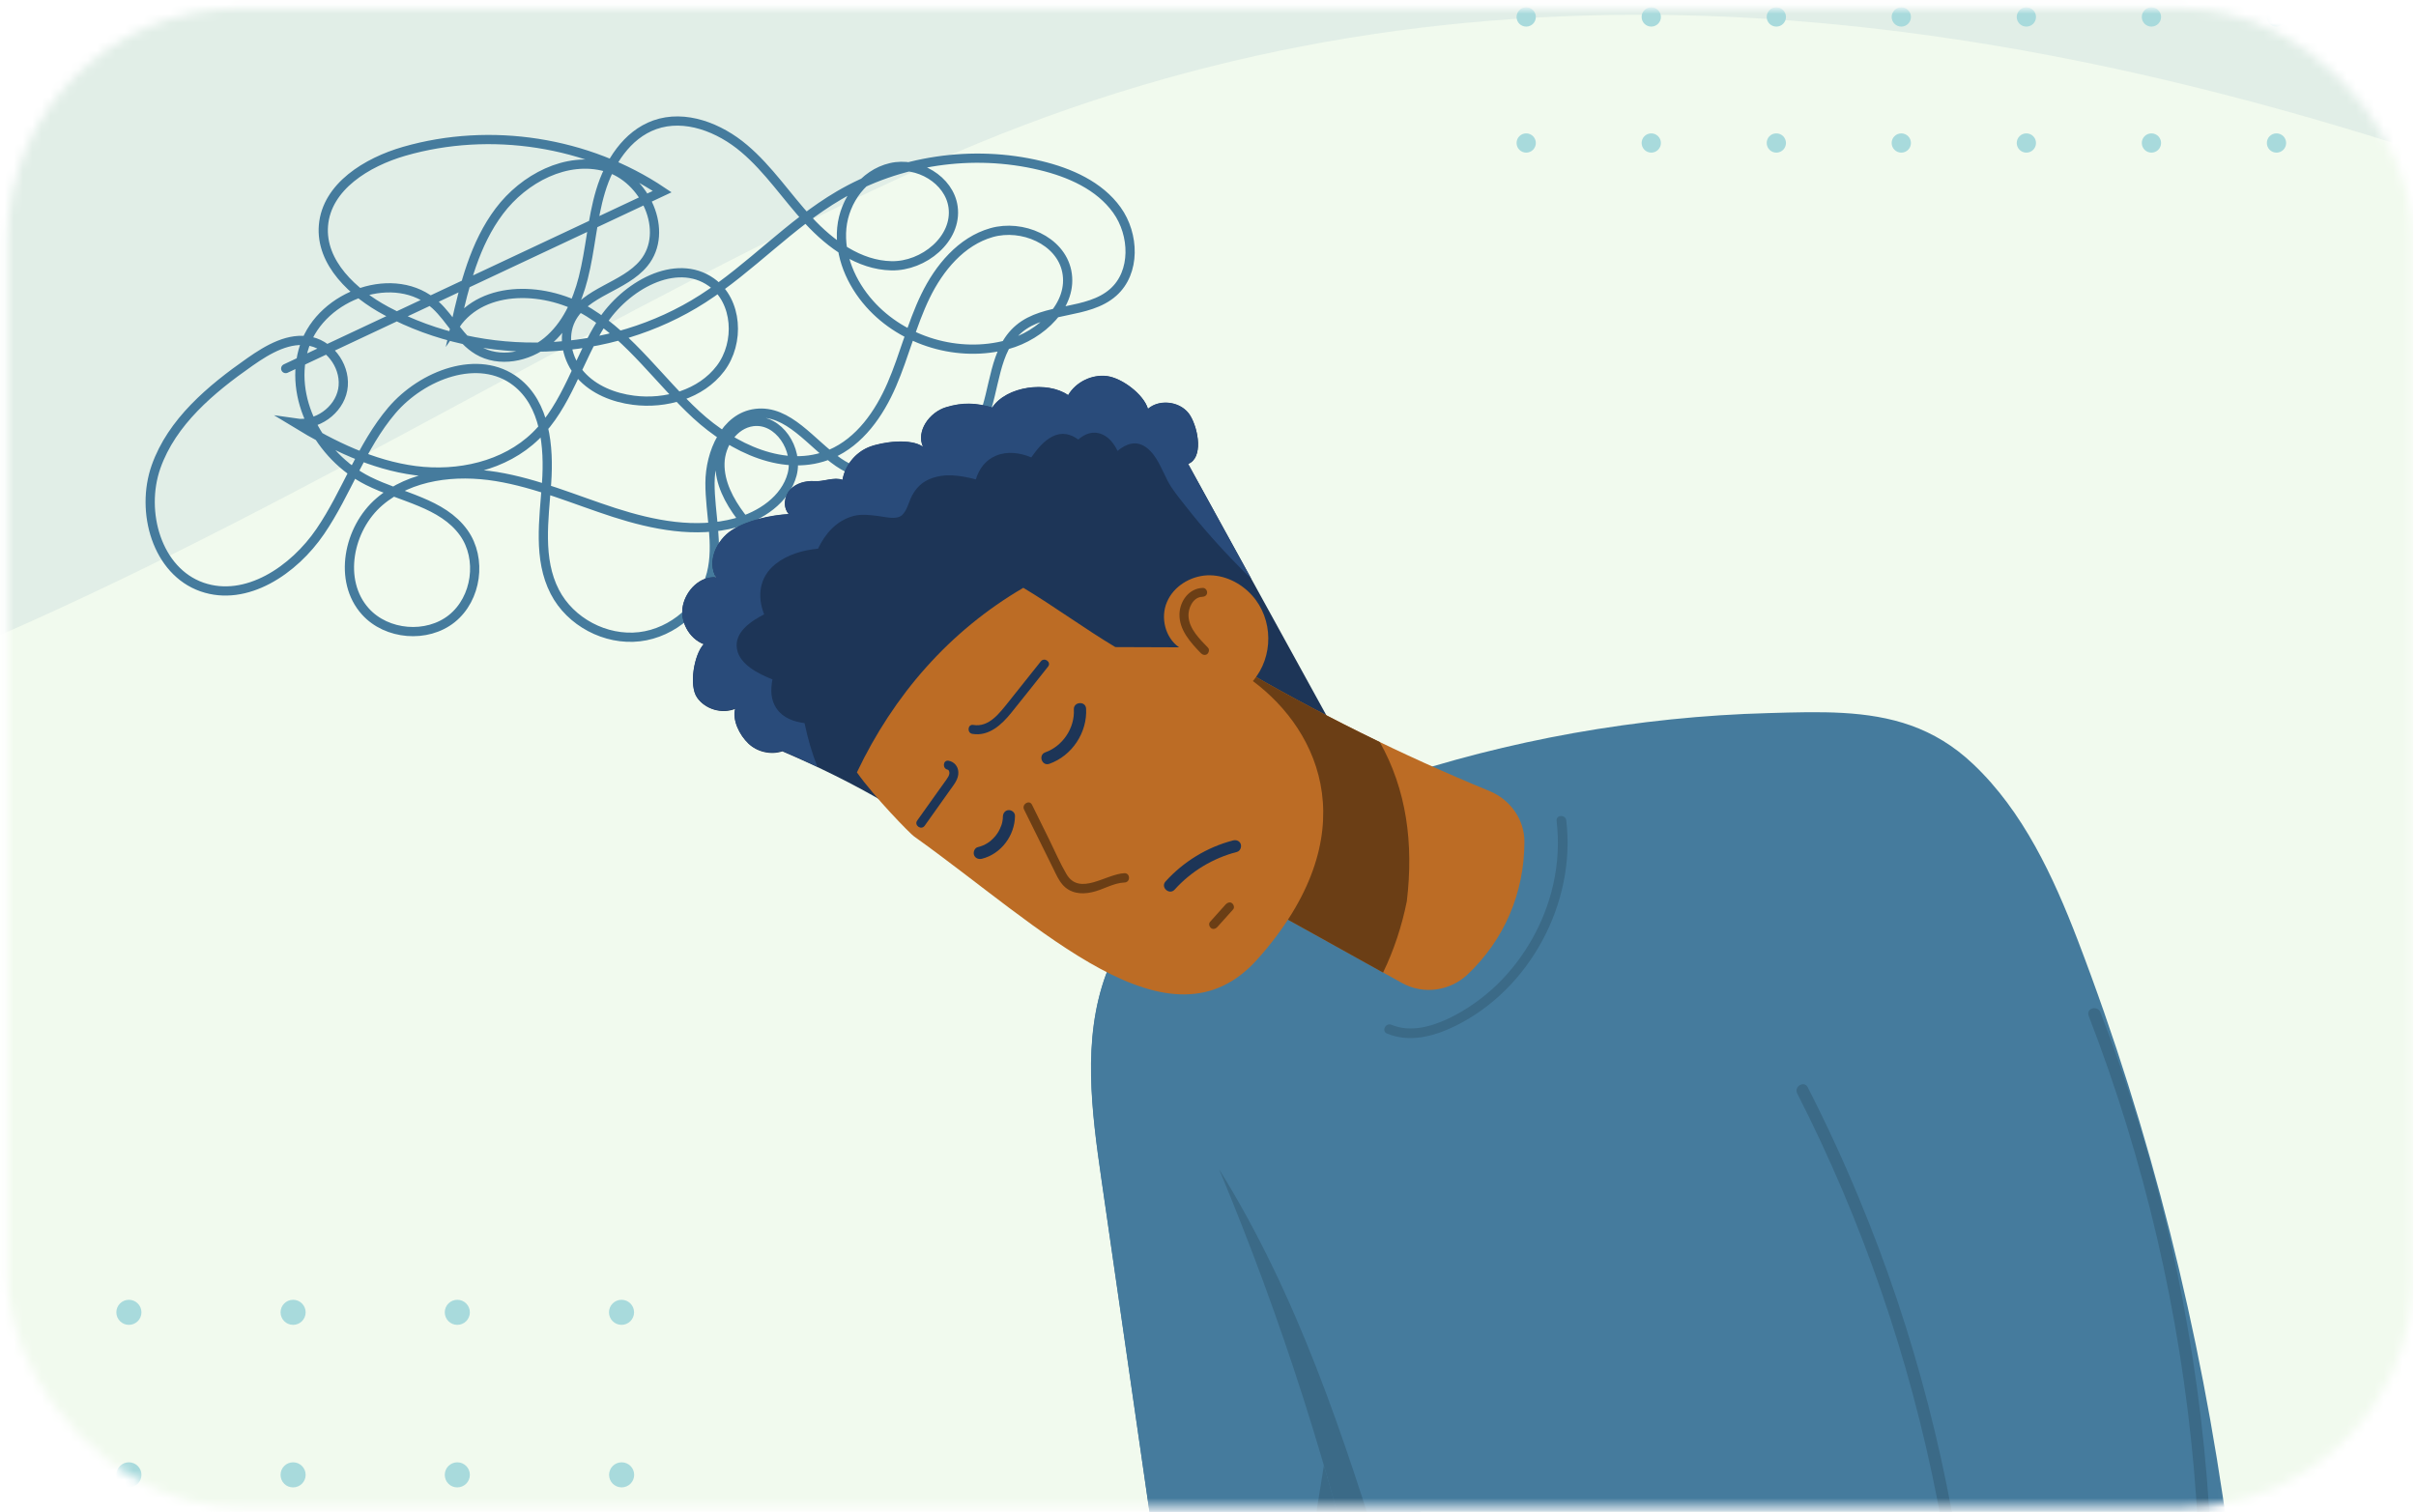 <svg width="262" height="164" viewBox="0 0 262 164" fill="none" xmlns="http://www.w3.org/2000/svg">
<mask id="mask0_390_1248" style="mask-type:alpha" maskUnits="userSpaceOnUse" x="0" y="0" width="262" height="164">
<rect x="0.846" y="0.938" width="260.84" height="162.517" rx="25" fill="#C4C4C4"/>
</mask>
<g mask="url(#mask0_390_1248)">
<path d="M261.687 -30.752H0.034V440.548H261.687V-30.752Z" fill="#F1FAEE"/>
<path opacity="0.09" d="M0.034 -30.752V68.878C34.104 53.957 66.04 33.478 100.992 17.73C154.568 -6.261 209.178 -0.671 261.687 16.197V-30.752H0.034Z" fill="#457B9D"/>
<path d="M67.412 161.341C68.163 161.341 68.772 160.733 68.772 159.982C68.772 159.231 68.163 158.622 67.412 158.622C66.66 158.622 66.051 159.231 66.051 159.982C66.051 160.733 66.66 161.341 67.412 161.341Z" fill="#A8DADC"/>
<path d="M48.232 159.982C48.232 159.231 48.842 158.622 49.593 158.622C50.344 158.622 50.954 159.231 50.954 159.982C50.954 160.732 50.344 161.341 49.593 161.341C48.842 161.352 48.232 160.743 48.232 159.982Z" fill="#A8DADC"/>
<path d="M30.425 159.982C30.425 159.231 31.034 158.622 31.785 158.622C32.536 158.622 33.146 159.231 33.146 159.982C33.146 160.732 32.536 161.341 31.785 161.341C31.034 161.352 30.425 160.743 30.425 159.982Z" fill="#A8DADC"/>
<path d="M12.617 159.982C12.617 159.231 13.226 158.622 13.978 158.622C14.729 158.622 15.338 159.231 15.338 159.982C15.338 160.732 14.729 161.341 13.978 161.341C13.226 161.352 12.617 160.743 12.617 159.982Z" fill="#A8DADC"/>
<path d="M66.04 142.353C66.04 141.602 66.65 140.993 67.401 140.993C68.152 140.993 68.761 141.602 68.761 142.353C68.761 143.103 68.152 143.712 67.401 143.712C66.65 143.712 66.04 143.103 66.04 142.353Z" fill="#A8DADC"/>
<path d="M48.232 142.353C48.232 141.602 48.842 140.993 49.593 140.993C50.344 140.993 50.954 141.602 50.954 142.353C50.954 143.103 50.344 143.712 49.593 143.712C48.842 143.712 48.232 143.103 48.232 142.353Z" fill="#A8DADC"/>
<path d="M30.425 142.353C30.425 141.602 31.034 140.993 31.785 140.993C32.536 140.993 33.146 141.602 33.146 142.353C33.146 143.103 32.536 143.712 31.785 143.712C31.034 143.712 30.425 143.103 30.425 142.353Z" fill="#A8DADC"/>
<path d="M12.617 142.353C12.617 141.602 13.226 140.993 13.978 140.993C14.729 140.993 15.338 141.602 15.338 142.353C15.338 143.103 14.729 143.712 13.978 143.712C13.226 143.712 12.617 143.103 12.617 142.353Z" fill="#A8DADC"/>
<path d="M165.507 14.468C166.084 14.468 166.552 14.935 166.552 15.512C166.552 16.088 166.084 16.556 165.507 16.556C164.93 16.556 164.462 16.088 164.462 15.512C164.462 14.935 164.93 14.468 165.507 14.468Z" fill="#A8DADC"/>
<path d="M165.507 0.797C166.084 0.797 166.552 1.265 166.552 1.841C166.552 2.418 166.084 2.885 165.507 2.885C164.93 2.885 164.462 2.418 164.462 1.841C164.462 1.265 164.93 0.797 165.507 0.797Z" fill="#A8DADC"/>
<path d="M179.07 14.468C179.647 14.468 180.115 14.935 180.115 15.512C180.115 16.088 179.647 16.556 179.07 16.556C178.493 16.556 178.025 16.088 178.025 15.512C178.025 14.935 178.493 14.468 179.07 14.468Z" fill="#A8DADC"/>
<path d="M179.07 0.797C179.647 0.797 180.115 1.265 180.115 1.841C180.115 2.418 179.647 2.885 179.07 2.885C178.493 2.885 178.025 2.418 178.025 1.841C178.014 1.265 178.493 0.797 179.07 0.797Z" fill="#A8DADC"/>
<path d="M192.633 14.468C193.21 14.468 193.678 14.935 193.678 15.512C193.678 16.088 193.21 16.556 192.633 16.556C192.056 16.556 191.588 16.088 191.588 15.512C191.588 14.935 192.045 14.468 192.633 14.468Z" fill="#A8DADC"/>
<path d="M192.633 0.797C193.209 0.797 193.678 1.265 193.678 1.841C193.678 2.418 193.209 2.885 192.633 2.885C192.056 2.885 191.588 2.418 191.588 1.841C191.577 1.265 192.045 0.797 192.633 0.797Z" fill="#A8DADC"/>
<path d="M206.184 14.468C206.761 14.468 207.229 14.935 207.229 15.512C207.229 16.088 206.761 16.556 206.184 16.556C205.607 16.556 205.139 16.088 205.139 15.512C205.139 14.935 205.607 14.468 206.184 14.468Z" fill="#A8DADC"/>
<path d="M206.184 0.797C206.761 0.797 207.229 1.265 207.229 1.841C207.229 2.418 206.761 2.885 206.184 2.885C205.607 2.885 205.139 2.418 205.139 1.841C205.139 1.265 205.607 0.797 206.184 0.797Z" fill="#A8DADC"/>
<path d="M219.747 14.468C220.324 14.468 220.792 14.935 220.792 15.512C220.792 16.088 220.324 16.556 219.747 16.556C219.17 16.556 218.702 16.088 218.702 15.512C218.702 14.935 219.17 14.468 219.747 14.468Z" fill="#A8DADC"/>
<path d="M219.747 0.797C220.324 0.797 220.792 1.265 220.792 1.841C220.792 2.418 220.324 2.885 219.747 2.885C219.17 2.885 218.702 2.418 218.702 1.841C218.702 1.265 219.17 0.797 219.747 0.797Z" fill="#A8DADC"/>
<path d="M233.31 14.468C233.887 14.468 234.355 14.935 234.355 15.512C234.355 16.088 233.887 16.556 233.31 16.556C232.733 16.556 232.265 16.088 232.265 15.512C232.265 14.935 232.733 14.468 233.31 14.468Z" fill="#A8DADC"/>
<path d="M233.31 0.797C233.887 0.797 234.355 1.265 234.355 1.841C234.355 2.418 233.887 2.885 233.31 2.885C232.733 2.885 232.265 2.418 232.265 1.841C232.265 1.265 232.733 0.797 233.31 0.797Z" fill="#A8DADC"/>
<path d="M246.872 14.468C247.449 14.468 247.917 14.935 247.917 15.512C247.917 16.088 247.449 16.556 246.872 16.556C246.295 16.556 245.827 16.088 245.827 15.512C245.827 14.935 246.285 14.468 246.872 14.468Z" fill="#A8DADC"/>
<path d="M246.872 0.797C247.449 0.797 247.917 1.265 247.917 1.841C247.917 2.418 247.449 2.885 246.872 2.885C246.295 2.885 245.827 2.418 245.827 1.841C245.816 1.265 246.285 0.797 246.872 0.797Z" fill="#A8DADC"/>
<path d="M100.473 64.601C92.886 65.514 84.929 62.11 80.335 56.009C79.073 54.334 78.028 52.366 78.071 50.267C78.115 48.168 79.563 46.004 81.642 45.732C84.439 45.373 86.627 48.766 85.898 51.474C85.168 54.193 82.491 55.987 79.769 56.716C75.459 57.869 70.865 56.966 66.609 55.596C62.364 54.225 58.228 52.409 53.82 51.691C49.411 50.974 44.535 51.517 41.15 54.421C37.764 57.325 36.632 63.013 39.626 66.33C41.933 68.897 46.309 69.255 48.998 67.102C51.697 64.938 52.296 60.609 50.293 57.793C47.974 54.541 43.479 53.953 39.909 52.159C34.651 49.516 31.157 43.089 33.029 37.51C34.902 31.931 42.902 29.103 47.234 33.084C48.889 34.606 49.879 36.836 51.817 37.988C54.124 39.37 57.248 38.75 59.327 37.053C61.407 35.346 62.582 32.768 63.246 30.169C64.041 27.058 64.204 23.807 65.129 20.729C66.054 17.651 67.97 14.628 70.996 13.54C74.294 12.366 78.028 13.845 80.695 16.107C83.372 18.369 85.321 21.36 87.694 23.926C90.078 26.493 93.158 28.755 96.663 28.831C100.168 28.907 103.825 25.916 103.357 22.458C102.954 19.489 99.515 17.488 96.598 18.184C93.669 18.869 91.569 21.751 91.286 24.731C91.003 27.722 92.298 30.702 94.301 32.953C97.936 37.042 103.978 38.826 109.257 37.379C112.881 36.379 116.441 33.084 115.679 29.408C114.982 26.058 110.835 24.296 107.537 25.231C104.239 26.167 101.844 29.059 100.353 32.137C98.862 35.215 98.067 38.587 96.706 41.73C95.346 44.873 93.234 47.907 90.088 49.255C85.157 51.354 79.443 48.614 75.502 44.981C71.562 41.349 68.449 36.738 63.899 33.91C59.349 31.082 52.437 30.8 49.4 35.215C50.38 30.887 51.479 26.449 54.146 22.904C56.813 19.359 61.439 16.912 65.706 18.108C69.973 19.304 72.629 25.123 69.82 28.548C67.687 31.148 63.464 31.626 61.929 34.617C60.938 36.553 61.504 39.032 62.952 40.664C64.389 42.284 66.544 43.143 68.699 43.415C72.172 43.861 76.014 42.763 78.126 39.978C80.248 37.184 79.998 32.638 77.146 30.615C73.271 27.874 67.774 31.039 65.227 35.041C62.68 39.043 61.493 43.981 58.087 47.287C54.734 50.55 49.683 51.648 45.035 51.05C40.388 50.441 36.066 48.331 32.072 45.895C34.346 46.232 36.741 44.535 37.166 42.273C37.59 40.011 35.979 37.553 33.737 37.042C31.386 36.509 29.067 37.88 27.097 39.261C22.852 42.23 18.639 45.764 16.92 50.636C15.2 55.52 17.018 61.969 21.905 63.676C26.705 65.351 31.876 61.849 34.738 57.64C37.601 53.442 39.19 48.407 42.488 44.525C45.786 40.653 51.915 38.304 55.953 41.403C59.121 43.839 59.556 48.418 59.273 52.409C58.99 56.401 58.326 60.642 60.166 64.198C61.853 67.472 65.673 69.495 69.342 69.07C72.999 68.646 76.254 65.797 77.146 62.219C77.952 59.032 76.983 55.683 76.994 52.398C77.005 49.114 78.67 45.264 81.936 44.851C85.495 44.394 87.966 48.113 90.927 50.147C96.064 53.671 104.184 51.267 106.568 45.514C107.94 42.197 107.755 37.977 110.509 35.661C113.328 33.279 117.954 34.16 120.719 31.713C123.168 29.549 123.026 25.438 121.121 22.784C119.217 20.131 116.005 18.717 112.827 17.956C105.491 16.194 97.479 17.379 90.981 21.197C85.647 24.329 81.424 29.049 76.221 32.398C66.12 38.891 52.481 39.413 41.901 33.736C38.309 31.811 34.738 28.505 35.076 24.448C35.435 20.239 39.778 17.586 43.838 16.411C53.199 13.714 63.725 15.356 71.812 20.783C58.206 27.178 44.589 33.584 30.983 39.978" stroke="#457B9D" stroke-miterlimit="10" stroke-linecap="round"/>
<path d="M163.866 204.802L154.697 251.06C146.231 250.742 137.764 249.27 129.444 246.777C129.444 243.755 129.458 240.851 129.497 238.08C129.71 219.161 130.758 206.38 130.758 206.38C127.003 180.261 123.221 154.142 119.452 128.01C118.377 120.572 117.342 112.763 119.93 105.71C122.531 98.657 130.055 92.796 137.313 94.759L146.775 133.923L163.866 204.802Z" fill="#457B9D"/>
<path d="M137.328 94.758C130.069 92.782 122.545 98.656 119.944 105.709C117.357 112.763 118.392 120.572 119.467 128.023C123.235 154.142 127.004 180.26 130.772 206.379C130.772 206.379 129.724 219.173 129.498 238.079C134.647 202.945 143.472 168.938 146.762 133.896L137.328 94.758Z" fill="#457B9D"/>
<path d="M163.866 204.802L154.71 251.046H154.697C146.231 250.728 137.764 249.257 129.444 246.764C129.444 243.741 129.458 240.838 129.497 238.067C134.646 202.946 143.457 168.925 146.775 133.91L163.866 204.802Z" fill="#3B6A87"/>
<path d="M207.245 78.702C202.521 77.019 197.346 77.191 191.826 77.35C184.713 77.536 177.627 78.278 170.62 79.524C156.913 81.977 143.563 86.445 131.169 92.796C126.405 95.235 123.141 101.533 124.189 106.77C124.986 110.761 126.764 114.473 128.449 118.172C137.074 137.118 143.723 156.966 148.301 177.277C150.663 187.725 152.467 198.305 153.715 208.951C154.325 214.122 155.864 242.547 155.4 247.731C154.537 257.291 224.615 264.331 248.116 239.485C253.225 234.075 243.126 177.476 241.627 166.405C238.655 144.423 233.254 122.706 225.318 101.984C222.678 95.103 219.4 88.01 213.973 82.879C211.85 80.863 209.607 79.551 207.245 78.702Z" fill="#457B9D"/>
<path d="M153.715 208.938C152.467 198.292 150.663 187.725 148.301 177.264C144.413 160.029 139.012 143.138 132.204 126.83C149.216 154.182 152.189 187.619 167.263 216.84C170.355 222.422 172.558 230.496 180.055 233.148C175.344 233.731 165.498 231.384 167.117 234.765C184.713 264.835 225.332 256.429 249.284 235.985C249.058 237.669 248.687 238.862 248.129 239.459C224.628 264.318 154.551 257.278 155.413 247.705C155.864 242.535 154.325 214.109 153.715 208.938Z" fill="#3B6A87"/>
<path d="M150.888 111.158C152.945 112.02 155.281 111.357 157.191 110.429C159.076 109.514 160.801 108.281 162.314 106.836C165.326 103.919 167.476 100.114 168.418 96.031C168.949 93.737 169.081 91.377 168.803 89.044C168.723 88.368 169.771 88.328 169.851 88.991C170.926 97.94 165.896 107.353 157.762 111.318C155.48 112.431 152.852 113.121 150.411 112.113C149.787 111.848 150.265 110.906 150.888 111.158Z" fill="#3B6A87"/>
<path d="M149.283 87.494C142.475 75.111 135.655 62.714 128.847 50.331C130.493 49.695 129.989 46.619 129.086 45.107C128.184 43.596 125.835 43.211 124.495 44.365C124.03 42.787 121.668 41.011 120.036 40.812C118.404 40.613 116.679 41.461 115.843 42.88C113.574 41.302 109.142 41.912 107.616 44.219C105.811 43.702 104.391 43.649 102.6 44.193C100.795 44.736 99.322 46.778 100.105 48.488C98.831 47.534 95.726 47.918 94.24 48.515C92.767 49.098 91.639 50.49 91.374 52.068C90.458 51.723 89.33 52.267 88.361 52.214C87.393 52.148 86.358 52.413 85.694 53.129C85.031 53.844 84.898 55.051 85.548 55.78C83.558 55.9 81.076 56.443 79.391 57.517C77.719 58.591 76.657 60.911 77.653 62.635C75.927 62.515 74.441 64 74.07 65.684C73.698 67.368 74.707 69.264 76.326 69.887C75.264 71.027 74.707 74.382 75.596 75.668C76.485 76.954 78.303 77.484 79.749 76.887C79.404 78.16 80.214 79.764 81.169 80.666C82.124 81.581 83.597 81.912 84.845 81.501C92.555 84.802 99.986 88.886 106.262 94.441L149.283 87.494Z" fill="#1D3557"/>
<path d="M75.582 75.64C74.693 74.354 75.251 70.999 76.312 69.859C74.693 69.236 73.685 67.353 74.056 65.656C74.428 63.972 75.914 62.488 77.639 62.607C76.644 60.883 77.692 58.563 79.377 57.489C81.049 56.415 83.544 55.872 85.535 55.752C84.884 55.036 85.03 53.817 85.681 53.101C86.344 52.385 87.379 52.12 88.348 52.186C89.317 52.252 90.458 51.709 91.36 52.04C91.626 50.476 92.753 49.084 94.226 48.487C95.699 47.904 98.818 47.506 100.092 48.46C99.322 46.75 100.795 44.708 102.586 44.165C104.391 43.621 105.798 43.674 107.602 44.191C109.142 41.884 113.56 41.274 115.83 42.852C116.666 41.434 118.377 40.585 120.023 40.784C121.655 40.983 124.017 42.759 124.481 44.337C125.822 43.184 128.17 43.568 129.073 45.08C129.975 46.591 130.479 49.667 128.834 50.303C131.13 54.466 133.412 58.643 135.708 62.806C134.301 61.414 132.908 59.995 131.594 58.51C130.532 57.317 129.497 56.084 128.515 54.824C127.852 53.976 127.135 53.127 126.631 52.173C125.981 50.94 125.463 49.389 124.309 48.54C123.208 47.718 122.093 48.155 121.191 48.911C120.819 48.142 120.288 47.44 119.505 47.108C118.537 46.697 117.647 47.055 116.931 47.678C116.108 47.068 115.153 46.83 114.131 47.347C113.162 47.837 112.459 48.739 111.835 49.614C110.628 49.11 109.248 48.911 108.014 49.428C106.859 49.906 106.169 50.873 105.824 52C104.165 51.576 102.44 51.284 100.795 51.974C99.919 52.345 99.322 52.968 98.884 53.803C98.552 54.44 98.353 55.421 97.796 55.898C97.199 56.415 95.951 56.057 95.248 55.978C94.372 55.872 93.443 55.739 92.581 55.965C90.71 56.455 89.502 57.874 88.706 59.518C87.034 59.677 85.362 60.167 84.075 61.202C82.323 62.62 82.098 64.702 82.867 66.637C81.394 67.406 79.603 68.6 79.921 70.403C80.227 72.1 82.217 73.068 83.77 73.704C83.557 74.791 83.557 75.931 84.234 76.886C84.924 77.88 86.092 78.291 87.246 78.437C87.591 80.081 88.043 81.659 88.64 83.17C87.379 82.574 86.105 81.99 84.818 81.447C83.557 81.858 82.098 81.526 81.142 80.612C80.187 79.697 79.377 78.106 79.722 76.833C78.289 77.456 76.471 76.926 75.582 75.64Z" fill="#294B7A"/>
<path d="M133.876 72.087C142.754 77.297 152.016 81.898 161.531 85.809C163.773 86.737 165.326 88.885 165.313 91.324C165.299 96.906 163.11 101.957 159.142 105.71C157.218 107.513 154.365 107.91 152.056 106.638C146.297 103.456 140.458 100.168 134.752 97.052L133.876 72.087Z" fill="#BC6C25"/>
<path d="M133.876 72.087C139.012 75.096 144.267 77.907 149.628 80.492C152.52 85.637 153.317 91.457 152.56 97.768C152.03 100.419 151.167 103.058 149.986 105.497C144.904 102.673 139.768 99.796 134.739 97.052L133.876 72.087Z" fill="#6B3E15"/>
<path d="M136.398 104.013C148.261 90.648 143.258 79.379 135.867 73.877C138.123 71.251 138.096 67.168 135.787 64.596C134.553 63.217 132.748 62.329 130.904 62.408C129.073 62.501 127.268 63.602 126.551 65.299C125.822 66.982 126.352 69.17 127.865 70.217L120.952 70.191C117.74 68.282 114.171 65.67 110.973 63.761C102.944 68.454 96.92 75.388 92.926 83.781C94.81 86.459 98.725 90.463 99.123 90.728C112.897 100.552 126.83 114.792 136.398 104.013Z" fill="#BC6C25"/>
<path d="M130.227 70.854C129.113 69.7 127.865 68.335 127.905 66.611C127.945 65.179 128.967 63.787 130.466 63.774C130.731 63.774 130.93 64.065 130.904 64.304C130.877 64.596 130.639 64.728 130.373 64.742C129.378 64.755 128.821 66.001 128.887 66.863C128.967 68.228 130.108 69.329 130.997 70.257C131.183 70.443 131.103 70.787 130.917 70.946C130.692 71.119 130.413 71.039 130.227 70.854Z" fill="#6B3E15"/>
<path d="M131.222 99.995C131.793 99.359 132.364 98.722 132.934 98.086C133.107 97.9 133.399 97.808 133.611 97.98C133.797 98.126 133.903 98.457 133.717 98.656C133.146 99.292 132.576 99.929 132.005 100.565C131.833 100.751 131.541 100.844 131.328 100.671C131.143 100.525 131.037 100.207 131.222 99.995Z" fill="#6B3E15"/>
<path d="M105.545 78.636C107.257 78.928 108.412 77.323 109.354 76.157C110.522 74.685 111.703 73.213 112.87 71.742C113.255 71.251 114.051 71.821 113.653 72.312C112.326 73.982 111.013 75.653 109.672 77.31C108.637 78.596 107.244 79.909 105.439 79.604C104.842 79.498 104.935 78.53 105.545 78.636Z" fill="#1D3557"/>
<path d="M99.468 89.004C100.171 88.01 100.888 87.015 101.591 86.021C101.936 85.543 102.281 85.066 102.626 84.576C102.759 84.377 102.945 84.125 102.958 83.873C102.958 83.754 102.918 83.515 102.772 83.489C102.162 83.369 102.255 82.401 102.878 82.521C103.489 82.64 103.9 83.13 103.927 83.754C103.966 84.509 103.436 85.119 103.024 85.703C102.109 87.002 101.18 88.288 100.264 89.587C99.879 90.091 99.096 89.508 99.468 89.004Z" fill="#1D3557"/>
<path d="M115.219 95.951C114.795 95.461 114.529 94.851 114.25 94.281C113.905 93.578 113.547 92.862 113.202 92.159C112.486 90.714 111.769 89.256 111.052 87.811C110.774 87.24 111.623 86.71 111.915 87.293C112.539 88.553 113.162 89.826 113.786 91.085C114.396 92.318 114.94 93.604 115.631 94.784C117.05 97.25 119.903 94.811 121.934 94.718C122.584 94.692 122.61 95.699 121.96 95.726C120.686 95.779 119.611 96.534 118.391 96.786C117.223 97.052 116.029 96.892 115.219 95.951Z" fill="#6B3E15"/>
<path d="M116.453 76.966C116.56 78.968 115.246 80.93 113.362 81.606C112.552 81.898 112.99 83.144 113.799 82.853C116.254 81.978 117.926 79.458 117.78 76.86C117.727 76.011 116.4 76.104 116.453 76.966Z" fill="#1D3557"/>
<path d="M109.367 87.877C108.982 87.904 108.757 88.235 108.757 88.593C108.757 88.752 108.744 88.898 108.704 89.11C108.677 89.216 108.664 89.322 108.624 89.428C108.611 89.468 108.598 89.508 108.584 89.548C108.584 89.561 108.558 89.627 108.544 89.641C108.385 90.065 108.213 90.343 107.974 90.648C107.456 91.285 106.846 91.696 106.036 91.894C105.691 91.974 105.519 92.425 105.625 92.743C105.758 93.101 106.116 93.234 106.474 93.154C108.571 92.637 110.044 90.622 110.07 88.514C110.084 88.129 109.699 87.851 109.367 87.877Z" fill="#1D3557"/>
<path d="M133.717 91.165C130.904 91.894 128.343 93.459 126.392 95.62C125.822 96.256 126.817 97.131 127.387 96.495C129.192 94.493 131.541 93.088 134.142 92.411C134.487 92.319 134.659 91.881 134.553 91.563C134.434 91.218 134.062 91.072 133.717 91.165Z" fill="#1D3557"/>
<path d="M201.605 129.999C199.907 125.902 198.049 121.871 196.032 117.934C195.647 117.178 194.506 117.867 194.904 118.623C201.977 132.491 207.086 147.34 210.071 162.614C210.921 166.949 211.584 171.324 212.089 175.713C212.181 176.548 213.508 176.548 213.415 175.7C211.624 160.015 207.67 144.583 201.605 129.999Z" fill="#3B6A87"/>
<path d="M236.04 137.728C234.05 128.222 231.277 118.875 227.773 109.806C227.468 109.011 226.194 109.369 226.5 110.177C232.564 125.875 236.412 142.395 237.898 159.153C238.641 167.533 238.814 175.965 238.376 184.357C238.164 188.481 237.951 192.697 237.288 196.767C236.996 198.557 236.359 200.188 234.753 201.155C233.36 202.004 231.661 202.269 230.056 202.402C225.358 202.786 220.594 202.76 215.897 202.932C210.974 203.104 206.051 203.277 201.128 203.449C200.278 203.476 200.292 204.801 201.141 204.775C210.217 204.457 219.307 204.165 228.384 203.82C231.489 203.701 235.218 203.396 237.221 200.691C238.27 199.286 238.548 197.549 238.748 195.852C239 193.691 239.212 191.517 239.384 189.342C240.738 172.093 239.583 154.659 236.04 137.728Z" fill="#3B6A87"/>
</g>
</svg>
